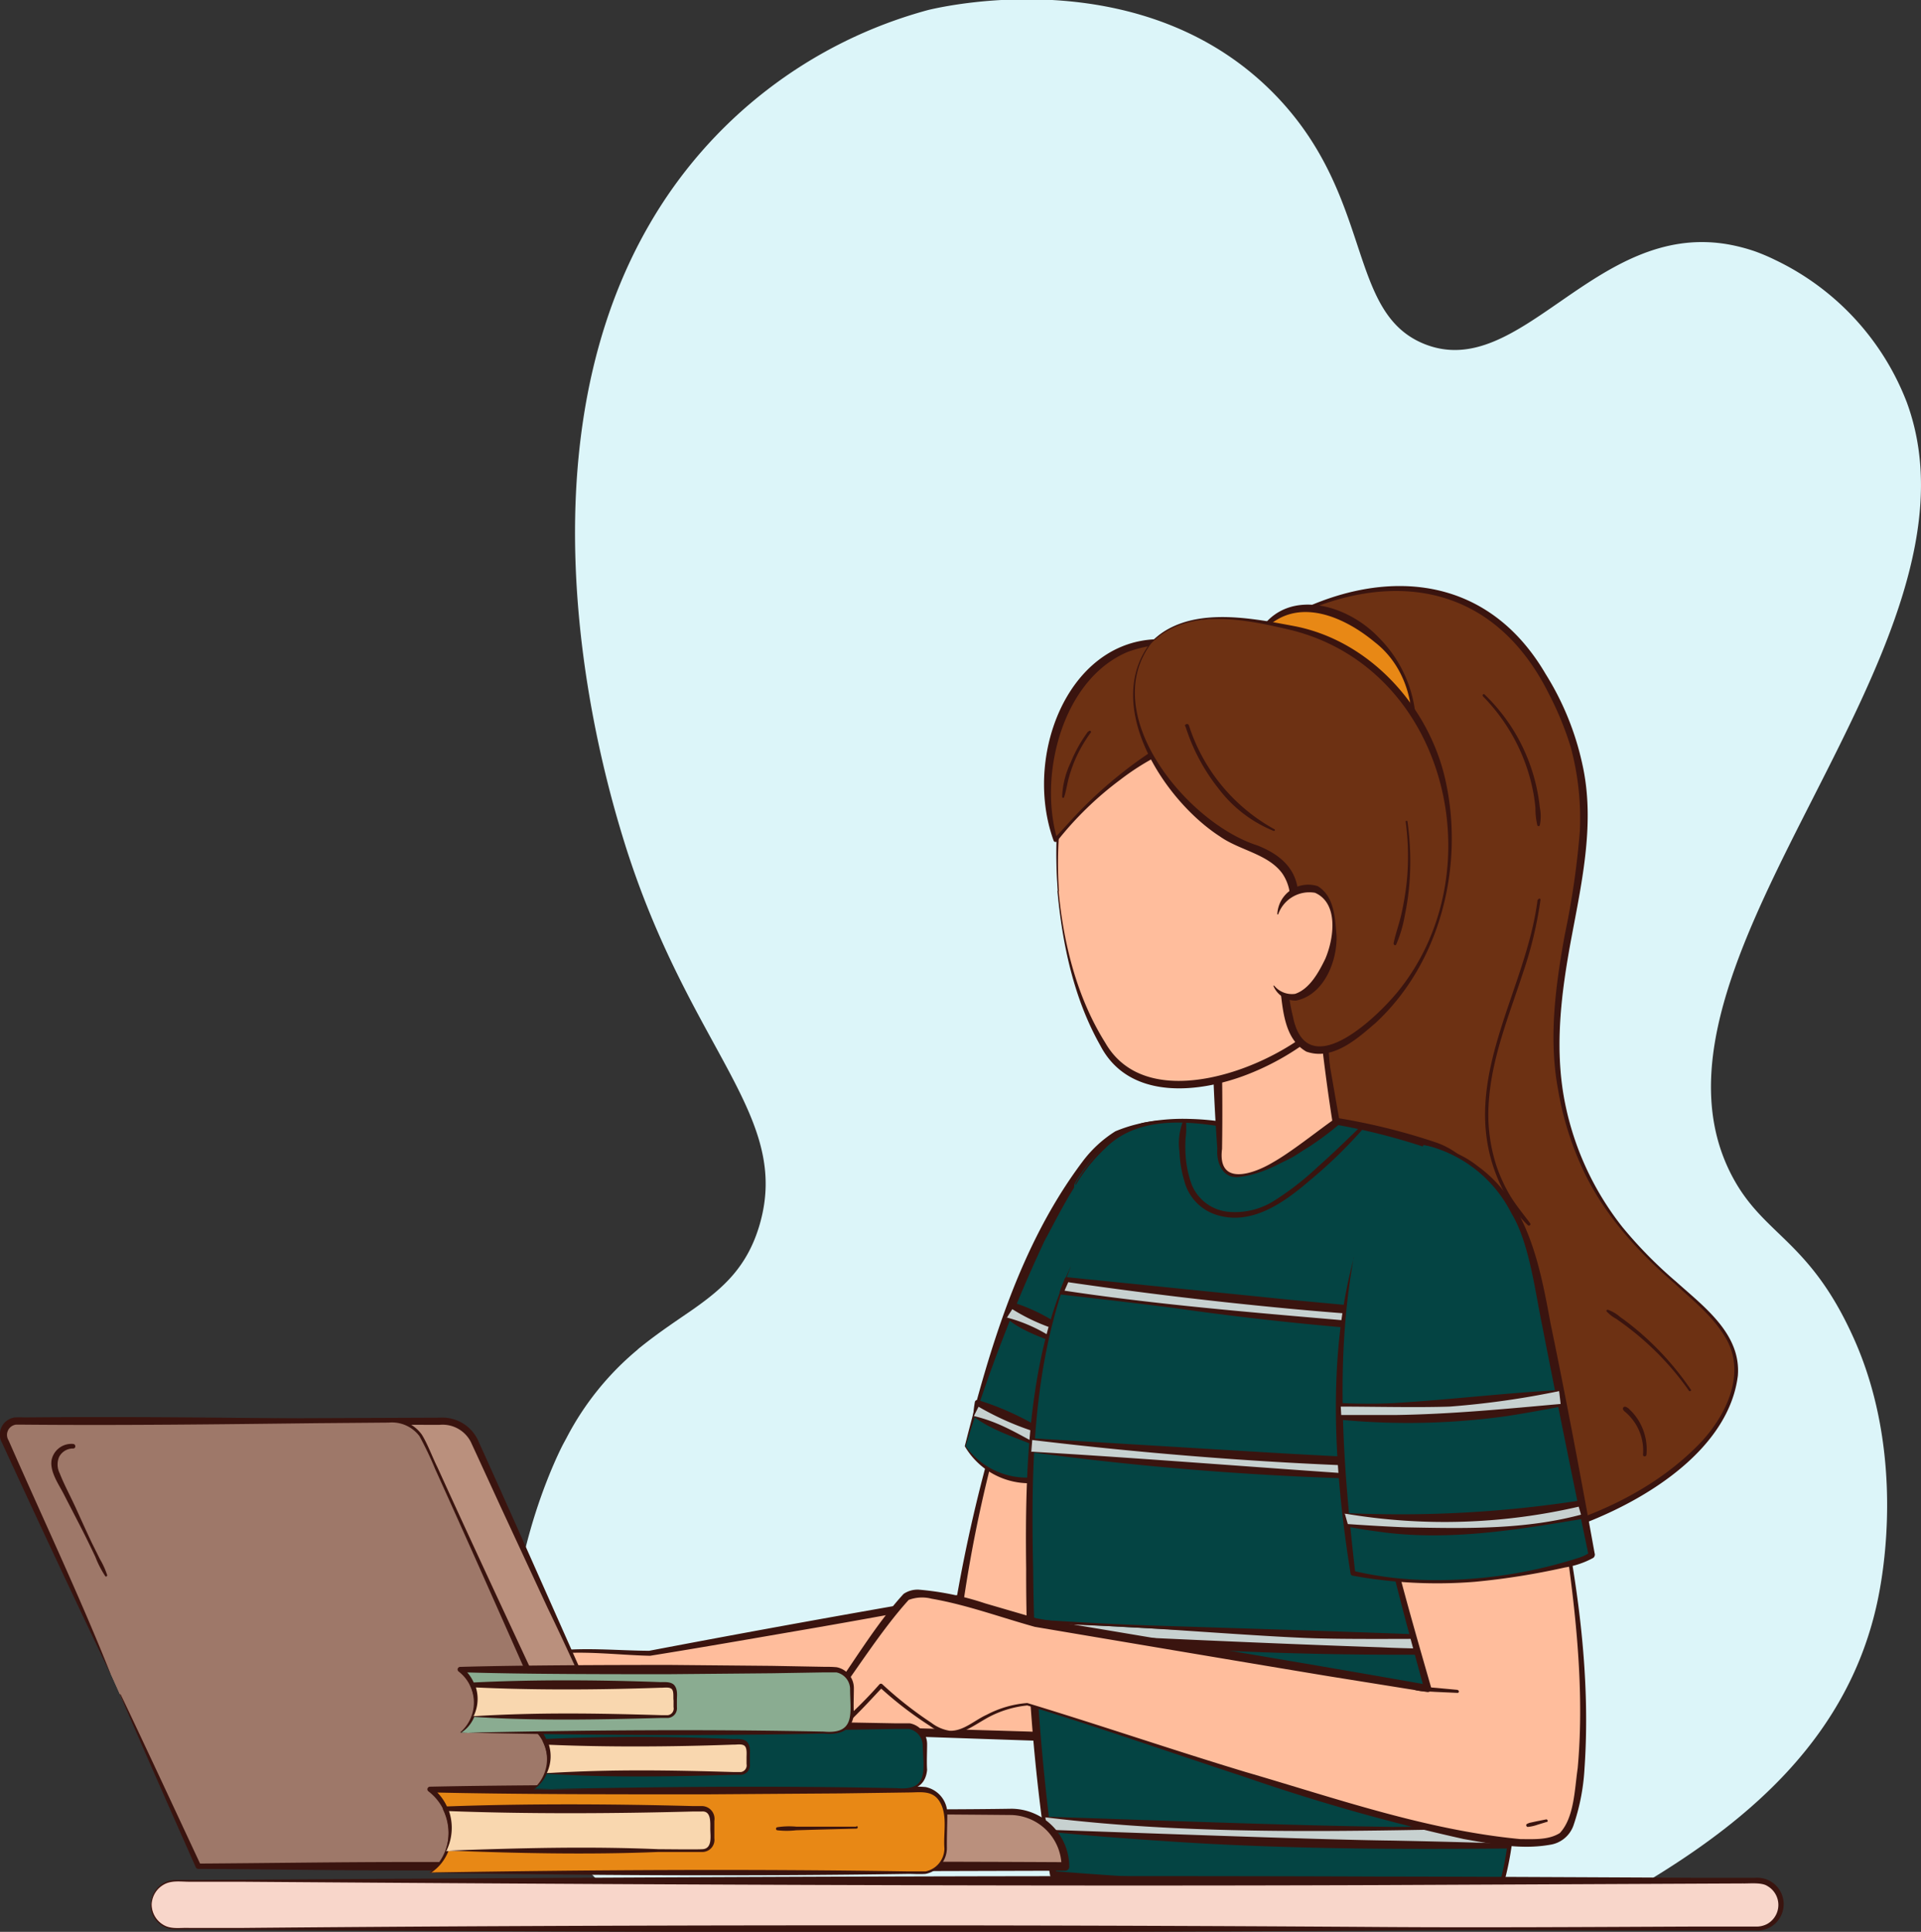 <svg xmlns="http://www.w3.org/2000/svg" viewBox="0 0 223.2 224.43"><rect x="0" y="0" width="223.2" height="224.43" fill="#333333" stroke="none"/><defs><style>.cls-1{fill:#dcf5f9;}.cls-2{fill:#ffbd9c;}.cls-3{fill:#3a140f;}.cls-4{fill:#6d3113;}.cls-5{fill:#044443;}.cls-6{fill:#c7d1d0;}.cls-7{fill:#ba907d;}.cls-8{fill:#9e7869;}.cls-9{fill:#e88815;}.cls-10{fill:#f9d7af;}.cls-11{fill:#8aac91;}.cls-12{fill:#f8d6ca;fill-rule:evenodd;}</style></defs><g id="Layer_2" data-name="Layer 2"><g id="Design"><path class="cls-1" d="M59.8,198.27a37,37,0,0,0,1.41,6.39A34.31,34.31,0,0,0,69,218l.46.48c1,1,2,1.92,3,2.8h0c1,.83,2,1.59,3,2.32.21.15.43.31.65.45H181.61c1.18-.63,2.38-1.27,3.59-1.94,2.1-1.14,4.23-2.35,6.34-3.63,11.81-7.16,23.31-16.82,26.62-32.53,1.36-6.48,2.37-18.89-2.7-30.31-5.42-12.19-11-12-14.7-20-11.42-24.79,31.18-60.65,20.79-88.9A30.43,30.43,0,0,0,206.26,30.2a23.22,23.22,0,0,0-2.35-1,20.85,20.85,0,0,0-3.24-.83c-15.38-2.58-24,16.08-35.18,11.59-9.1-3.67-5.78-17.09-17.39-29-15-15.37-37.71-10.4-40.21-9.81a53.52,53.52,0,0,0-32.48,25C58.85,54.83,71,92.87,72.71,98.38c7.55,23.73,19.24,31.22,15.55,43.9-1.43,4.91-4.25,7.37-7.66,9.78-1.93,1.34-4,2.69-6.19,4.45a3.52,3.52,0,0,0-.37.32A33.23,33.23,0,0,0,65.85,167l-.39.72C64.85,168.86,57.76,183,59.8,198.27Z"/><path class="cls-2" d="M55.64,208.85c-1.19-.55,1.34-8.61,6.45-16,1-1.52,7.89-.88,13.39-.73l36.08-6.41a161.42,161.42,0,0,1,7.73-29.76c3.19-8.73,7.51-20.58,10.83-20.11,3.91.57,4.93,18.06,4.25,30.16a113,113,0,0,1-8.12,36l-49.48-1.58c-.26.09-.5.17-.72.27-4.38,1.93-4.55,5.22-7.61,4.38a37,37,0,0,1-6.59-2.78s-.4.41-1,1.15c-1.23,1.47-1.57,2.22-2.34,3.16C58.33,206.7,56.31,209.16,55.64,208.85Z"/><path class="cls-3" d="M55.62,208.89c-.55-.44-.27-1.32-.22-1.91,1.11-5.12,3.71-9.81,6.52-14.18a2.74,2.74,0,0,1,1.8-.92c3.8-.57,8.12-.11,11.71-.1q18-3.43,36.06-6.52l-.33.34a177.81,177.81,0,0,1,10.62-36.79c1.69-4.12,3.16-8.51,6-12,6.61-6.72,7,17,7.1,20.19a112.52,112.52,0,0,1-8.16,45.1.53.53,0,0,1-.5.33c-14.63-.51-35.08-1.15-49.48-1.86a11.31,11.31,0,0,0-3.5,2.06c-1.11.88-1.94,2.28-3.44,2.57s-2.8-.61-4.15-1.09a41.36,41.36,0,0,1-3.86-1.84l.11,0c-2.08,2-3.26,4.88-5.7,6.53a.73.73,0,0,1-.6.11Zm0-.09c.34.08.68-.22,1-.44,2.09-1.76,3.24-4.31,5.16-6.23,1.29.47,2.61,1.3,4,1.78s2.67,1.16,4,1c1.37-.31,2.17-1.71,3.22-2.57a10.16,10.16,0,0,1,3.79-2.26c14.34.24,35,.83,49.49,1.3l-.51.32a114.44,114.44,0,0,0,7.61-29.45,119.37,119.37,0,0,0,.84-15.24c-.08-3.5-.19-21.45-4.66-20.95-4.25,2.06-8.27,15.35-10.14,20A157,157,0,0,0,112,185.73a.43.43,0,0,1-.34.34c-6,1.07-12,2.19-18,3.22s-12.08,2.1-18.13,3.07c-3.9-.09-7.82-.65-11.69-.16a2.41,2.41,0,0,0-1.63.76,42.35,42.35,0,0,0-6.64,14c-.08.56-.28,1.39.15,1.8Z"/><path class="cls-4" d="M144.37,75c1.51-1.13,13.79-10.05,25.18-5.35,6.24,2.57,9.31,8,10.82,10.82,10.06,18.48-4.46,31.8,2.32,51.81,5.83,17.17,20.37,18.61,18.95,28.22-2,13.36-32.26,25.07-43.69,15.85-7.62-6.16-3.14-18.68-3.48-42.53A193.88,193.88,0,0,0,144.37,75Z"/><path class="cls-3" d="M144.32,75c11.51-8.78,27.05-10.75,35.27,3.31a32.77,32.77,0,0,1,4.25,10.42c1.51,6.66,0,13.52-1.23,20.08s-2.1,13.26-.67,19.82a34,34,0,0,0,6.58,13.94,50.49,50.49,0,0,0,6.24,6.34c3.21,2.89,7.55,6.06,7.16,10.91-1.52,12.35-21.17,20.11-32.17,20.26-11.44.17-17.1-5.32-16.79-16.8,0-6,.6-11.92.81-17.88A199.19,199.19,0,0,0,144.32,75Zm.1,0a188.21,188.21,0,0,1,10.38,70.41c-.2,6-.77,11.92-.8,17.83.05,4.29.34,9,3.62,12.1,5.55,5,14,4.21,20.86,2.64,7.1-1.84,14.1-5.11,19.2-10.48,2.87-3.1,5.2-7.89,2.9-11.93-1.45-2.59-3.87-4.47-6-6.45-4.52-3.9-8.61-8.46-11-14a36.25,36.25,0,0,1-2.56-8.6c-1.1-5.94-.28-12,.78-17.87a95.19,95.19,0,0,0,1.76-12.09,31.77,31.77,0,0,0-1.07-9.81A36.77,36.77,0,0,0,180,80.68c-7.67-15.45-22.91-14.51-35.58-5.62Z"/><path class="cls-5" d="M112.15,168a9.21,9.21,0,0,0,3.67,3.2,8.35,8.35,0,0,0,4.25.76c.07-1.23.19-2.58.35-4,.06-.56.13-1.14.21-1.73a82.19,82.19,0,0,1,2.06-10.25c.14-.53.29-1.07.45-1.61.45-1.56,1-3.17,1.57-4.81a76.38,76.38,0,0,1,3.3-7.79c.25-.51.5-1,.75-1.49a76.18,76.18,0,0,1,6-9.72l-.15,0a30.78,30.78,0,0,0-3.76.81c-1.92.56-4.24,2.93-6.7,6.79-.27.44-.55.89-.83,1.36a88.09,88.09,0,0,0-5.8,12.17c-.18.48-.37,1-.56,1.45-1.16,3-2.29,6.36-3.36,9.91h0l-.45,1.54C112.78,165.65,112.47,166.8,112.15,168Z"/><path class="cls-3" d="M112.2,168a8.7,8.7,0,0,0,7.84,3.63l-.3.31a68.81,68.81,0,0,1,4.49-21.82,93.23,93.23,0,0,1,10.2-19.8l.35.56a16.88,16.88,0,0,0-4.76,1.3c-4.11,2.85-6.36,7.73-8.69,12.05A180.36,180.36,0,0,0,112.2,168Zm-.1,0c2.89-11.38,6.4-23.34,13.64-33a14.13,14.13,0,0,1,3.85-3.57,17,17,0,0,1,5.08-1.25.36.36,0,0,1,.34.57,69.46,69.46,0,0,0-6,9.34c-4.35,8.17-6.64,17.29-8,26.39-.28,1.84-.39,3.69-.62,5.54a.32.32,0,0,1-.29.28,8.66,8.66,0,0,1-8-4.28Z"/><path class="cls-6" d="M113.11,164.53c2.29,1.15,4.72,2.27,7.31,3.35.06-.56.13-1.14.21-1.73-2.49-1-4.85-2.1-7.07-3.16Z"/><path class="cls-3" d="M113.16,164.51c2.89.69,4.84,1.92,7.32,3.23l-.22.12c.06-.58.06-1.16.08-1.75l.18.31a33.32,33.32,0,0,1-7.09-3.15l.43-.19c-.19.43-.44.88-.7,1.43Zm-.09,0a16.51,16.51,0,0,1,.2-1.64.29.29,0,0,1,.35-.22,32.46,32.46,0,0,1,7.19,3.22.25.25,0,0,1,.12.27c-.13.57-.27,1.14-.35,1.72a.16.16,0,0,1-.18.14c-2.41-1-5.34-1.89-7.33-3.49Z"/><path class="cls-6" d="M116.92,153.08c1.82.95,3.74,1.9,5.77,2.82.14-.53.29-1.07.45-1.61-2-.87-3.87-1.77-5.66-2.66C117.3,152.11,117.11,152.59,116.92,153.08Z"/><path class="cls-3" d="M117,153.07a18,18,0,0,1,5.78,2.69l-.21.1a11.18,11.18,0,0,0,.31-1.65l.17.35a22.62,22.62,0,0,1-5.69-2.63l.47-.17c-.23.38-.51.78-.83,1.31Zm-.1,0a13.91,13.91,0,0,1,.3-1.59.29.29,0,0,1,.36-.21,20.67,20.67,0,0,1,3,1.18,26.76,26.76,0,0,1,2.79,1.6.24.24,0,0,1,.09.29,13.08,13.08,0,0,0-.59,1.58.14.14,0,0,1-.2.09c-1.93-.73-4.28-1.57-5.76-2.94Z"/><path class="cls-5" d="M124.37,147.11c-.19.48-.37,1-.55,1.46l-.27.76a65.85,65.85,0,0,0-3.62,17.82l-.1,1.49c-.28,5-.23,10.34-.15,16.64,0,.87,0,1.76,0,2.7l0,1.53c.19,6,.65,13.13,1.64,21.19.07.52.13,1.05.2,1.58.23,1.78.49,3.61.78,5.47,8.66.63,17.82,1.05,27.44,1.16,8.63.1,16.89,0,24.75-.39a33.57,33.57,0,0,0,.77-13.53s-1.51-9.36-1.21-13.36c.05-.81.12-1.7.12-1.7s0-.11,0-.16c.42-5.76.74-11.1,1-16,0-.58.06-1.14.09-1.7.1-2.06.18-4,.26-5.92,0-4.36,0-7.6,0-10,0-.47,0-.9,0-1.31v-.4c0-5.81.13-5.33.07-5.94-1.17-10.23-6.67-14.18-6.67-14.18-1.44-1-3.46-1.58-7.5-2.7a61,61,0,0,0-7.13-1.5c-3.31,4.38-7.44,5.79-9.38,4.51-.24-.17-1.41-1-1.5-3.76a29.35,29.35,0,0,0-10-.39c-4,.55-7.38,4.94-8.59,7.11"/><path class="cls-3" d="M124.42,147.13c-4.41,11.17-4.64,23.24-4.38,35.08a260.27,260.27,0,0,0,2.71,35.49l-.34-.32c8.67.69,17.36,1.2,26.06,1.34s17.41,0,26.1-.43l-.23.18a34,34,0,0,0,.84-12.5,108.59,108.59,0,0,1-1.47-12.65c.31-8.52,1-16.92,1.32-25.38.2-3.66,0-9,.09-12.68,0-2.11,0-4.25.1-6.35-.5-5-2.3-10.33-6.06-13.84a7.62,7.62,0,0,0-2.59-1.45,73.1,73.1,0,0,0-12.21-3.11l.37-.15c-2.07,2.68-6.69,6.75-10.16,4.29a5.5,5.5,0,0,1-1.32-3.77l.23.27c-5-.91-11.18-1.7-15.12,2.31a19.14,19.14,0,0,0-3.34,4.15c0,.06-.13,0-.09-.05,1.8-3.07,4.33-6.05,7.87-7.12a23.46,23.46,0,0,1,5.41-.45,30.36,30.36,0,0,1,5.38.61.29.29,0,0,1,.23.26c.07,2.9,1.54,4.65,4.52,3.61a12.69,12.69,0,0,0,5.77-4.58.39.39,0,0,1,.37-.15,73.15,73.15,0,0,1,12.42,3c6.11,2.17,8.74,10.25,9.36,16.19,0,3.68-.12,9-.11,12.71,0,8.35-.77,17-1.27,25.39l-.22,3.16c-.5,5.27.45,10.47,1.13,15.72a35,35,0,0,1-1,12.69.23.23,0,0,1-.22.18c-8.71.34-17.42.38-26.12.31s-17.42-.38-26.11-.95a.37.37,0,0,1-.34-.31,219.88,219.88,0,0,1-2.77-35.59c-.15-11.7.25-24.56,5.17-35.09Z"/><path class="cls-6" d="M121.41,211.09c8.91.65,18.29,1.1,28.1,1.27,8.92.15,17.47.06,25.65-.21v2.32q-9.48,0-19.28-.24c-11.79-.28-23.22-.82-34.27-1.56Z"/><path class="cls-3" d="M121.38,211.05c13.05.42,27.36,1,40.33,1.19q6.72,0,13.44-.34a.25.25,0,0,1,.25.23s0,2.32,0,2.34a.29.29,0,0,1-.28.28c-13.34.12-26.88.05-40.19-.89-4.47-.29-8.92-.64-13.37-1.09,0,0-.08,0-.09-.09l-.13-1.63Zm.07.07.26,1.54-.09-.09c9.44.31,31,1.15,40.15,1.26q6.69.13,13.39.35l-.29.29,0-2.32.25.24c-17.68.33-36.18.91-53.71-1.27Z"/><path class="cls-6" d="M174.26,190.32c-6.81,0-14-.16-21.65-.38-11.84-.35-22.85-.91-32.88-1.58l0,1.54c11.84.88,25,1.58,39.2,1.91q7.88.19,15.17.2Z"/><path class="cls-3" d="M174.22,190.35c-4.54,0-16.08.12-20.45,0-4.56-.06-15.71-.92-20.42-1.19q-6.81-.4-13.64-.59l.27-.25.07,1.53-.26-.27c12.1.66,28.65,1.39,40.75,1.8,4.35.22,9.61.11,13.49.58l.19-1.65Zm.08-.07,0,.74c-.05.57,0,1.1-.14,1.09-13.6.31-27.23.08-40.81-.86-4.53-.28-9-.65-13.57-1.08a.27.27,0,0,1-.25-.26l0-1.54a.26.26,0,0,1,.24-.26c4.55.3,9.09.56,13.65.72,13,.42,28,.85,40.93,1.45Z"/><path class="cls-6" d="M119.79,168.68c12.79,1.28,27.24,2.39,43,3.08q6.47.28,12.54.44c0-.58,0-1.14,0-1.7q-9-.25-18.91-.74c-13.34-.66-25.62-1.57-36.63-2.57Z"/><path class="cls-3" d="M119.83,168.65c13.3.77,28.3,2,41.61,2.86,4.63.25,9.27.35,13.91.44l-.25.24v-1.7l.27.28q-6.94-.12-13.91-.35c-13.91-.4-27.81-1.48-41.63-3.14l.11-.09-.11,1.46Zm-.08.06v-.53c0-.53-.09-1.1.1-1.09l27.77,1.67c9.25.55,18.51.9,27.77,1.46a.28.28,0,0,1,.27.28l-.07,1.7a.23.23,0,0,1-.25.24q-7-.37-13.91-.56a363.47,363.47,0,0,1-41.68-3.17Z"/><path class="cls-6" d="M175.83,155.32q-6.35-.4-13.13-1c-14.16-1.15-27.57-2.64-39.33-4.21.15-.5.42-1,.59-1.5,9.85,1.23,20.88,2.45,32.5,3.48q10.11.88,19.3,1.48Z"/><path class="cls-3" d="M175.86,155.36a355.51,355.51,0,0,1-39.43-3.4c-4.36-.56-8.73-1.06-13.1-1.56a.24.24,0,0,1-.21-.27c.15-.57.42-1.07.58-1.57a.27.27,0,0,1,.3-.18L149.87,151c7.61.73,18.4,1.66,25.89,2.51a.1.1,0,0,1,.1.1v1.75Zm-.07-.07-.14-1.67.1.1c-8.38-.38-17.59-.89-26-1.69q-13-1.22-25.84-3.1l.29-.19c-.19.54-.46,1-.61,1.49l-.21-.33c17.16,2.61,35.09,3.38,52.39,5.39Z"/><path class="cls-2" d="M153.18,117.34c.49,2.76,1.58,10.28,2.07,13-2.05,1.62-10.2,7.89-12.76,5.8-.47-.38-.87-1.13-.77-2.7l-.36-13.15Z"/><path class="cls-3" d="M153.21,117.3c.92,3.76,1.73,9.16,2.45,13a.46.46,0,0,1-.15.4,36.5,36.5,0,0,1-3.55,2.62c-2.52,1.49-5.11,3.13-8.1,3.43-1.85.15-2.55-1.76-2.42-3.3-.31-4.25-.51-8.78-.61-13.13a.54.54,0,0,1,.4-.52c4.08-1,8.2-1.8,12-2.51Zm-.06.08c-4.1,1.28-7.86,2.45-11.66,3.46l.4-.53q.2,6.59.1,13.16c-.55,4.32,3.51,3,5.89,1.58,2.19-1.24,5-3.51,7.11-5l-.15.41c-.69-4.33-1.23-8.74-1.69-13.08Z"/><path class="cls-7" d="M.54,167.3A1.57,1.57,0,0,1,2,165.07h49.5a4,4,0,0,1,3.68,2.37l19.55,43h42.74a6.36,6.36,0,0,1,6.35,6.35H23"/><path class="cls-3" d="M.49,167.32A1.66,1.66,0,0,1,2.09,165l3.27,0c4-.07,15.38-.17,19.59-.2l26.13-.1a4.57,4.57,0,0,1,4.41,2.52l.68,1.5c6.13,13.56,12.51,28.24,18.67,41.74,9.55-.32,32.7-.16,42.69-.33a6.76,6.76,0,0,1,6.71,6.74.46.46,0,0,1-.46.46l-25.18.07c-18.18,0-44.86-.15-63-.31C35.58,217,23,217,23,216.8s12.63-.2,12.64-.22c27.26-.25,60.85-.39,88.16-.24l-.46.46a6,6,0,0,0-5.81-5.94c-10.16-.1-32.41-.2-42.82-.25-3.83-7.78-7.3-16-11.09-23.82l-5.5-11.85L55.39,169l-.68-1.47a3.68,3.68,0,0,0-3.63-2c-8.58,0-30.88-.11-39.19-.21l-6.53-.09-3.27-.05a1.53,1.53,0,0,0-1.51,2.11c0,.06-.07.1-.09,0Z"/><path class="cls-8" d="M12.89,194.48.54,167.3A1.58,1.58,0,0,1,2,165.07H45.6a4,4,0,0,1,3.67,2.37L71.71,216.8H23l-9.09-20"/><path class="cls-3" d="M12.85,194.5C8.69,185.83,4.29,176.43.26,167.67a2,2,0,0,1,1.47-3,10.44,10.44,0,0,1,1.1,0c11.29-.1,22.58,0,33.87.17l8.47.07A4.29,4.29,0,0,1,49,166.65c.67,1.06,1.27,2.71,1.84,3.84,7,15.4,14.3,30.7,21.33,46.11a.5.5,0,0,1-.45.7c-6.08,0-18.27,0-24.34,0-8.11,0-16.22-.13-24.33-.18a.32.32,0,0,1-.3-.19c-2.23-5-6.67-15.07-8.83-20.1a0,0,0,1,1,.09,0c2.37,4.92,7,14.9,9.33,19.87l-.29-.2c8.11-.05,16.22-.18,24.33-.18,6.05,0,18.28,0,24.34,0l-.46.71c-7-15.43-13.73-31-20.71-46.39a38.87,38.87,0,0,0-1.81-3.79,4,4,0,0,0-3.56-1.58l-8.47.07c-11.29.13-22.58.27-33.87.17-.33,0-.75,0-1,0A1.2,1.2,0,0,0,1,167.34c3.83,8.74,8.47,18.58,11.86,27.16Z"/><path class="cls-9" d="M145.76,74.51a7.61,7.61,0,0,1,3.47-3.39c4.47-2,9.41,2.06,10.2,2.71a13.34,13.34,0,0,1,4.11,5.8,14,14,0,0,1-.35,10C160.91,82.05,153,76.51,145.76,74.51Z"/><path class="cls-3" d="M145.71,74.53c2.77-6.54,10.46-4.69,14.46-.49a14.8,14.8,0,0,1,3.41,15.74.43.43,0,0,1-.8,0c-2.64-7.57-9.8-12.49-17.07-15.21Zm.09,0c7.77,1.65,15.5,7.11,17.8,15l-.8,0c2.36-4.94,1.39-11.48-3.07-14.93-4.29-3.56-10.34-5.65-13.93,0Z"/><path class="cls-2" d="M122.92,103.5a47.56,47.56,0,0,0,1.81,9.86c2,6.69,4.57,11.25,8.83,12.3,6.12,1.51,17.5-1.67,24.87-11.7,2.67-3.63,4.69-10.76,5.63-11.76,10.63-11.33-4.39-19.52-16.05-25.4A17.86,17.86,0,0,0,138.87,75a8.33,8.33,0,0,0-1.07.12,14.71,14.71,0,0,0-3.61,1.18,17.74,17.74,0,0,0-5.3,4c-3.22,3.39-5,8.39-5.77,13.85A45.87,45.87,0,0,0,122.92,103.5Z"/><path class="cls-3" d="M123,103.5c.56,6.13,2.14,12.41,5.42,17.64,3.36,5.85,10.92,4.91,16.35,2.84A29.94,29.94,0,0,0,159,112.65a63,63,0,0,0,3.86-8.47,12.69,12.69,0,0,1,2.59-3.91c3.2-4,2.51-8.92-1-12.43-4.34-4.44-10-7.23-15.53-10-5.3-3-12.17-3.35-17.09.59-7.69,5.66-9.4,16.08-8.79,25.12Zm-.1,0c-.68-9.16.47-19.94,8.3-25.92,5.08-4.18,12.63-3.94,18.14-.7,5.51,2.92,11.25,5.86,15.47,10.59,3.52,3.75,4.14,8.84.93,13-.94,1.27-2,2.28-2.49,3.86a64.81,64.81,0,0,1-3.79,8.59,30.21,30.21,0,0,1-14.38,11.85c-5.71,2.26-13.88,3.11-17.22-3.28-3.11-5.5-4.42-11.78-5-18Z"/><path class="cls-4" d="M139.4,75.1l-.3,10.38s-7.26,1.24-16.46,12.11c-2.73-7.94.82-18,6.32-21.33C133.2,73.71,137.93,74.73,139.4,75.1Z"/><path class="cls-3" d="M139.44,75.07c.11,3.41.15,7,.08,10.43a.41.41,0,0,1-.32.39,28.83,28.83,0,0,0-9,4.67,39,39,0,0,0-7.39,7.18.23.23,0,0,1-.39-.08c-4.07-11.19,3.33-27.2,17-22.59Zm-.08.06a15.46,15.46,0,0,0-8.32.6c-7.63,3.2-10.4,14.36-8.19,21.79l-.38-.08c.59-.63,1.18-1.27,1.76-1.91a50.45,50.45,0,0,1,9.89-8.44,17,17,0,0,1,4.91-2l-.35.4c.13-3.46.38-6.83.68-10.34Z"/><path class="cls-4" d="M133.68,74.76c4.52-5.48,17.23-1.63,18.33-1.3a23.36,23.36,0,0,1,12.37,9.67c6.74,10.34,4.59,24.43-1.94,32.47-2.51,3.1-7.48,7.52-10.43,6.19-1.91-.86-2.36-3.86-2.71-6.19-1.05-7,2.16-9.37.77-13.14-1.55-4.25-6-3.25-10.82-7.73C132.18,88.17,129.65,79.65,133.68,74.76Z"/><path class="cls-3" d="M133.64,74.72c4.11-4.4,11.34-3,16.64-2C159.07,74.36,166,82,167.93,90.57c2.23,9.92-.51,21.22-8.08,28.25-2.14,1.85-5,4.44-8.07,3.35-2.79-1.61-2.73-5.44-3.15-8.26a17.14,17.14,0,0,1,.27-4.46c.35-2.14,1.33-4.07.87-6.19a5.29,5.29,0,0,0-.79-1.8c-1.66-2.26-4.95-2.67-7.23-4.28C135.26,93,128.1,82,133.64,74.72Zm.08.07c-6.15,8.27,4.24,20.84,12.38,23.43,5.77,2.28,5.28,6.37,3.83,11.43a20.12,20.12,0,0,0,.29,8.42c1.54,7.88,9.49.43,12.17-2.84,11.33-13.87,5.8-37.39-12.25-42-5.25-1.24-12.21-2.8-16.42,1.55Z"/><path class="cls-2" d="M148.46,106.22a3.89,3.89,0,0,1,1.76-2.51,3.53,3.53,0,0,1,2.71-.39c2.06.81,2.66,5,1.54,8.12-.69,1.9-2.51,4.68-4.51,4.42a2.91,2.91,0,0,1-2-1.32"/><path class="cls-3" d="M148.41,106.21a3.6,3.6,0,0,1,4.7-3.26c1.95,1.21,2,3.71,2.18,5.7.12,2.95-1.44,6.93-4.69,7.59a2.76,2.76,0,0,1-2.63-1.67c0-.06,0-.1.08-.06a2.65,2.65,0,0,0,2.43.95c1.68-.56,2.75-2.51,3.5-4.06,1-2.32,1.6-6.45-1.19-7.68a3.84,3.84,0,0,0-4.28,2.51s-.11,0-.1,0Z"/><path class="cls-2" d="M180.89,172.51c4.59,22.57,3.21,37.46,1,40.33-4.25,5.61-44-9.3-62.56-14.9-.3,0-.6.05-.87.09-5.37.9-6.49,4.48-9.63,2.69a42.07,42.07,0,0,1-6.5-4.93s-2.33,2.59-5,5.05-6.18,3.69-3.71.55,9.85-14.33,11.65-15.9c1.58-1.39,9,1.26,15,3l45.57,7.66s-7.94-26.11-7.94-39.48"/><path class="cls-3" d="M180.94,172.5c2.29,10.78,3.93,21.89,3.16,33a24.5,24.5,0,0,1-1.29,6.6,3.42,3.42,0,0,1-2.74,2.22c-3.36.59-6.74-.1-10-.67a230.82,230.82,0,0,1-25.53-7.24c-8.4-2.76-16.74-5.69-25.18-8.28a12.23,12.23,0,0,0-4.51,1.37c-2.42,1.33-4.1,3-6.81,1A42.61,42.61,0,0,1,102.2,196h.36c-1.55,1.57-8,9.07-10,7.32-.3-.69.25-1.22.55-1.75.94-1.2,1.84-2.54,2.72-3.77,2.93-4,5.83-9,9.16-12.63a2.88,2.88,0,0,1,1.77-.49,32.94,32.94,0,0,1,7.7,1.59l6,1.75c12.58,2.11,32.86,5.47,45.5,7.73l-.47.53c-3.52-13-7.27-26.1-7.59-39.6,0-.06.1-.07.1,0,.73,13.42,4.59,26.5,8.28,39.36a.41.41,0,0,1-.46.53l-11.41-1.83c-7.21-1.19-26.72-4.48-34.17-5.74-4-1.11-7.94-2.57-12-3.27a4.41,4.41,0,0,0-2.66.14c-3.19,3.51-6.3,8.5-9.17,12.35-.6.84-1.2,1.68-1.82,2.51-.32.5-1.46,1.69-1.48,2.26a5.45,5.45,0,0,0,2.35-1,48.87,48.87,0,0,0,6.72-6.31.24.24,0,0,1,.35,0,44.07,44.07,0,0,0,5.7,4.48,4.69,4.69,0,0,0,2.11.91c1.59.07,2.9-1.23,4.31-1.86a12.08,12.08,0,0,1,4.71-1.36c8.47,2.57,16.85,5.44,25.32,8,10.52,3.06,21.06,6.78,32,7.81,1.55,0,3.25.12,4.56-.71,1.68-1.8,1.71-5.1,2.07-7.52,1-10.92-.78-22.4-2.39-32.89Z"/><path class="cls-5" d="M157.24,146.09c-.11.51-.29,1.95-.39,2.47a76.46,76.46,0,0,0-1.2,10c-.08,1.47-.11,3-.09,4.64,0,.48,0,1,0,1.45.09,3.56.37,7.19.67,10.27.07.8.15,1.56.23,2.27.36,3.34.69,5.6.69,5.6a48.93,48.93,0,0,0,18.52.28c10.17-1.81,9.19-2.51,9.19-2.51l-.85-4.41c-.19-.94-.39-2-.62-3.17-.56-2.89-1.23-6.31-1.91-9.76-.11-.55-.22-1.1-.32-1.65-1.11-5.66-2.21-11.15-2.84-14.15,0-.12,0-.23-.08-.35-.12-.56-.26-1.11-.42-1.64-2-6.81-6.92-11.72-12.42-12.4"/><path class="cls-3" d="M157.29,146.1c-2.21,12.14-1.21,24.47.18,36.65l-.22-.25a40.48,40.48,0,0,0,6.95,1,54,54,0,0,0,19.13-2.49,4.87,4.87,0,0,0,1.25-.56s0,0,0,0a.31.31,0,0,0,.12.33l-.15-.23q-2.78-13.31-5.38-26.64c-.8-3.82-1.48-9.55-3.54-12.92a15.15,15.15,0,0,0-10.23-8,11.82,11.82,0,0,1,6.34,2.52c5.82,4.23,7.2,11.61,8.42,18.25,1.84,8.87,3.51,17.78,5.12,26.7l-.15-.23a.49.49,0,0,1,0,.75,10.08,10.08,0,0,1-3.3,1.12,83.42,83.42,0,0,1-10.52,1.67,54.72,54.72,0,0,1-14.17-.72.29.29,0,0,1-.22-.25c-1.92-12-2.75-25.14.4-36.73Z"/><path class="cls-6" d="M156.21,175.81c.09.46.19.92.28,1.38a78.74,78.74,0,0,0,16.83.53A77.94,77.94,0,0,0,184,176.15l-.38-1.5a92.51,92.51,0,0,1-27.45,1.16Z"/><path class="cls-3" d="M156.25,175.84l.38,1.32-.12-.11c1.72.13,5.17.33,6.89.39,6.89.13,13.88.3,20.58-1.55l-.21.33-.43-1.49.38.24a69.28,69.28,0,0,1-27.47.87Zm-.07-.07a136.69,136.69,0,0,0,27.42-1.45.31.31,0,0,1,.38.25l.33,1.52a.26.26,0,0,1-.21.33c-8,1.34-16.11,2.69-24.2,1.48-1.16-.15-2.31-.33-3.45-.57-.27-.21-.17-1.22-.27-1.56Z"/><path class="cls-6" d="M181.19,161.57c-3,.47-6.17.87-9.57,1.16a139.31,139.31,0,0,1-16.06.47c0,.48,0,1,0,1.45a119.86,119.86,0,0,0,18.64-.46c2.55-.26,5-.59,7.28-1Z"/><path class="cls-3" d="M181.16,161.61a99.57,99.57,0,0,1-12.72,1.8c-3.74.13-9.1,0-12.89,0l.22-.21.08,1.45-.25-.26q3.26,0,6.49,0c6.49-.09,12.93-.72,19.4-1.3l-.14.19-.19-1.64Zm.06-.08.45,1.66a.15.15,0,0,1-.11.18c-2.14.41-4.29.8-6.45,1.14a83.11,83.11,0,0,1-19.56.41.27.27,0,0,1-.23-.26l0-1.46a.22.22,0,0,1,.22-.22A59.78,59.78,0,0,0,162,163c6.34-.38,13-1.18,19.24-1.51Z"/><path class="cls-9" d="M49.9,217.56h57.25a2.88,2.88,0,0,0,2.67-3.05v-3.57a2.88,2.88,0,0,0-2.67-3.05H49.9a6.16,6.16,0,0,1,1.84,2.32,6.1,6.1,0,0,1,.53,2.32,6.26,6.26,0,0,1-.44,2.52A5.61,5.61,0,0,1,49.9,217.56Z"/><path class="cls-3" d="M50,217.54c18.88-.31,36.89-.42,55.55-.13.65,0,1.34,0,2,0a2.74,2.74,0,0,0,2.18-2.67c-.15-1.84.46-4.06-.69-5.64-.84-1.13-2.19-.86-3.45-.86l-7.94.11-15.88.11c-9.34,0-22.56,0-31.77-.23l.17-.54c3.16,2.32,3.21,7.76-.12,9.89Zm-.1,0a6,6,0,0,0-.12-9.43.3.3,0,0,1,.17-.54c9.16-.2,22.47-.22,31.77-.23l15.88.11,7.94.1c.68,0,1.29,0,2,.06a3.17,3.17,0,0,1,2.53,3.09c0,1.18-.07,2.81-.05,4a3.07,3.07,0,0,1-2.49,3c-.71.05-1.34,0-2,0-18.33.28-37.55.18-55.64-.14Z"/><path class="cls-10" d="M51.83,215.05H81.64a1.19,1.19,0,0,0,1.1-1.27v-2.31a1.19,1.19,0,0,0-1.1-1.26H51.74a6.1,6.1,0,0,1,.53,2.32A6.26,6.26,0,0,1,51.83,215.05Z"/><path class="cls-3" d="M51.87,215c8.57-.3,16.31-.52,24.64-.17.72,0,4.46.05,5.11,0,1.16-.06.92-1.49.91-2.3s.13-2.17-1-2.08l-1,0c-9.35.25-19.42.3-28.75-.06l.24-.38a6.06,6.06,0,0,1-.11,4.92Zm-.08,0a6.32,6.32,0,0,0-.3-4.74.27.27,0,0,1,.25-.39c9.32-.35,19.4-.3,28.75-.05l1,0A1.48,1.48,0,0,1,83,211.55l0,1,0,1a1.41,1.41,0,0,1-1.3,1.6c-.62,0-4.45,0-5.17,0-8.09.34-16.79.15-24.66-.17Z"/><path class="cls-5" d="M62,207.89h43.52a2.18,2.18,0,0,0,2-2.31v-2.72a2.19,2.19,0,0,0-2-2.31H62a4.56,4.56,0,0,1,1.8,3.52,4.69,4.69,0,0,1-.33,1.91A4.19,4.19,0,0,1,62,207.89Z"/><path class="cls-3" d="M62,207.88c14.45-.31,28-.43,42.21-.14,3.79.34,3.06-2.26,3-5a2,2,0,0,0-1.59-1.88c-.42,0-1,0-1.47,0l-6,.1-12.08.11c-7.09,0-17.14,0-24.14-.23l.17-.53c2.42,1.78,2.45,6-.12,7.57Zm-.09,0a4.56,4.56,0,0,0-.13-7.12.3.3,0,0,1,.17-.54c7-.19,17.08-.22,24.14-.22l12.08.1,6,.11c.52,0,1,0,1.55,0a2.46,2.46,0,0,1,2,2.41c0,.9-.06,2.13,0,3-.2,2-1.68,2.48-3.47,2.3-13.9.29-28.65.19-42.29-.13Z"/><path class="cls-10" d="M63.43,206H86.08a.91.91,0,0,0,.84-.95v-1.76a.91.91,0,0,0-.84-1H63.36a4.61,4.61,0,0,1,.4,1.76A4.69,4.69,0,0,1,63.43,206Z"/><path class="cls-3" d="M63.47,206c7.63-.47,14.39-.35,21.82-.13h.78a.78.78,0,0,0,.67-.93l0-.78c0-.35.08-1.08-.23-1.34s-.93-.12-1.27-.14c-7.11.26-14.76.31-21.85,0l.24-.38a4.53,4.53,0,0,1-.13,3.76Zm-.08,0a4.89,4.89,0,0,0-.28-3.59.27.27,0,0,1,.25-.38c7.08-.35,14.75-.3,21.85,0,.52,0,1.33-.08,1.68.45s.23,1.14.24,1.67l0,.78a1.12,1.12,0,0,1-1,1.26h-.79c-7.14.2-14.93.35-21.89-.13Z"/><path class="cls-11" d="M53.46,201.32H97A2.19,2.19,0,0,0,99,199v-2.72A2.18,2.18,0,0,0,97,194H53.46a4.51,4.51,0,0,1,1.39,1.76,4.39,4.39,0,0,1,.41,1.76,4.87,4.87,0,0,1-.33,1.91A4.31,4.31,0,0,1,53.46,201.32Z"/><path class="cls-3" d="M53.51,201.31c14.44-.31,28-.43,42.2-.14,3.79.34,3.06-2.26,3.06-5a2,2,0,0,0-1.59-1.88c-.43,0-1,0-1.47,0l-6,.1-12.07.11c-7.1,0-17.14,0-24.14-.23l.17-.54c2.41,1.78,2.45,6-.12,7.58Zm-.1,0a4.56,4.56,0,0,0-.12-7.12.3.3,0,0,1,.17-.54c7-.2,17.07-.22,24.14-.23l12.07.11,6,.11c.52,0,1,0,1.54.05a2.47,2.47,0,0,1,2,2.41c0,.9-.06,2.13,0,3-.19,2-1.67,2.48-3.47,2.3-13.89.28-28.64.19-42.29-.13Z"/><path class="cls-10" d="M54.93,199.41H77.58a.91.91,0,0,0,.84-1V196.7a.91.91,0,0,0-.84-1H54.85a4.39,4.39,0,0,1,.41,1.76A4.87,4.87,0,0,1,54.93,199.41Z"/><path class="cls-3" d="M55,199.38c7.62-.46,14.39-.34,21.82-.12h.77a.77.77,0,0,0,.67-.93l0-.78c-.06-.36.07-1.08-.23-1.34s-.94-.12-1.27-.14c-7.11.25-14.77.3-21.86-.05l.25-.38a4.54,4.54,0,0,1-.13,3.75Zm-.09.06a4.94,4.94,0,0,0-.27-3.59.26.26,0,0,1,.24-.38c7.09-.36,14.75-.31,21.86-.05.52,0,1.32-.08,1.67.44s.24,1.15.24,1.68l0,.78a1.13,1.13,0,0,1-1,1.26h-.78c-7.15.2-14.94.35-21.9-.13Z"/><path class="cls-12" d="M17.57,221.26h0a2.79,2.79,0,0,0,2.78,2.79H204.17a2.78,2.78,0,0,0,2.78-2.79h0a2.78,2.78,0,0,0-2.78-2.78H20.35A2.79,2.79,0,0,0,17.57,221.26Z"/><path class="cls-3" d="M17.62,221.26a2.76,2.76,0,0,0,1.45,2.41c.88.49,1.94.26,2.93.31h6c41.72-.38,90.42-.39,132.39-.11,11.62.08,24.43,0,36.11-.05l6,0H204a2.67,2.67,0,0,0,1.32-.3,2.53,2.53,0,0,0,0-4.43c-.66-.42-2.05-.26-2.82-.28L160.4,219c-42,.16-90.6-.08-132.39-.39H22c-1,0-2.05-.18-2.93.31a2.76,2.76,0,0,0-1.45,2.4Zm-.1,0a2.88,2.88,0,0,1,3-2.85H22c43.92-.26,94.23-.58,138.4-.4,7.76,0,28.55.1,36.11.14l6,0H204a3.07,3.07,0,1,1,0,6.13h-1.51l-6,0c-11.73,0-24.46-.12-36.11,0-44.24.32-94.4.2-138.4-.13H20.49a2.87,2.87,0,0,1-3-2.85Z"/><path class="cls-3" d="M126.41,85a16.45,16.45,0,0,0-2,3.57,10.12,10.12,0,0,0-1,4,.12.12,0,0,0,.24,0c.21-.64.31-1.31.48-2a17.18,17.18,0,0,1,.61-1.88,16.24,16.24,0,0,1,2-3.59c.11-.15-.14-.29-.24-.14Z"/><path class="cls-3" d="M137.74,84.39a22.5,22.5,0,0,0,3.87,7.26A15.19,15.19,0,0,0,148,96.54c.12,0,.19-.14.08-.2a21.13,21.13,0,0,1-9.94-12.07c-.09-.27-.53-.16-.44.12Z"/><path class="cls-3" d="M163.33,95.52a29.69,29.69,0,0,1,.11,7,33.55,33.55,0,0,1-.6,3.61c-.25,1.17-.69,2.3-.92,3.47,0,.18.21.31.3.13a14.56,14.56,0,0,0,1-3.37,29.36,29.36,0,0,0,.53-3.61,32.5,32.5,0,0,0-.22-7.31c0-.12-.23-.09-.21,0Z"/><path class="cls-3" d="M172.3,80.89a21.82,21.82,0,0,1,4.62,7,21.49,21.49,0,0,1,1.17,3.86,19,19,0,0,1,.31,2.12,8.54,8.54,0,0,0,.22,2,.15.15,0,0,0,.29,0,5.1,5.1,0,0,0,0-2.06,21.42,21.42,0,0,0-1.59-6.13,21.17,21.17,0,0,0-4.83-7,.13.13,0,0,0-.19.19Z"/><path class="cls-3" d="M178.65,104.52c-1.27,10.22-8.5,20-5.28,30.59a19.4,19.4,0,0,0,1.62,3.81,12.68,12.68,0,0,0,2.52,3.41c.14.13.4,0,.28-.21-.74-1-1.57-2-2.23-3.05a18.41,18.41,0,0,1-1.67-3.57,19.34,19.34,0,0,1-.9-7.59c.37-5.2,2.4-10.09,4-15a44.84,44.84,0,0,0,2-8.39c0-.17-.24-.17-.26,0Z"/><path class="cls-3" d="M196.46,161.44a34,34,0,0,0-4.36-5.21,31.77,31.77,0,0,0-2.54-2.24c-.43-.35-.88-.68-1.33-1a4.34,4.34,0,0,0-1.42-.83c-.1,0-.22.09-.14.19a4.29,4.29,0,0,0,1.14.88c.46.32.92.65,1.37,1a31.83,31.83,0,0,1,2.6,2.2,33.11,33.11,0,0,1,4.46,5.14c.09.13.31,0,.22-.13Z"/><path class="cls-3" d="M191.3,169a6.4,6.4,0,0,0-1.48-4.75,4,4,0,0,0-.45-.47,1.09,1.09,0,0,0-.51-.35.23.23,0,0,0-.28.15c-.06.19.12.34.25.45a6,6,0,0,1,1.56,2.05,5.86,5.86,0,0,1,.51,2.92c0,.26.38.25.4,0Z"/><path class="cls-3" d="M179.64,211.37l-1.11.22-.55.12-.27.06a2.36,2.36,0,0,0-.28.12c-.18.07-.09.37.1.35a4.81,4.81,0,0,0,1.11-.25l1.08-.33c.19,0,.11-.32-.08-.29Z"/><path class="cls-3" d="M169.35,196.32l-2.47-.23-1.23-.1a4.24,4.24,0,0,0-1.18,0c-.2,0-.16.3,0,.36a4.65,4.65,0,0,0,1.18.14l1.23.07,2.47.11c.21,0,.21-.31,0-.33Z"/><path class="cls-3" d="M8.5,167.75A2.35,2.35,0,0,0,6,169.59c-.25,1.39.86,2.9,1.45,4.07.81,1.59,1.64,3.16,2.44,4.75.4.81.8,1.63,1.19,2.46a11.55,11.55,0,0,0,1.15,2.24c.09.11.25,0,.22-.13a9.32,9.32,0,0,0-.84-1.85l-.94-1.89c-.64-1.35-1.25-2.71-1.87-4.07s-1.32-2.63-1.86-4a2.27,2.27,0,0,1-.08-1.89,1.8,1.8,0,0,1,1.64-1c.34,0,.33-.5,0-.53Z"/><path class="cls-3" d="M99.51,212.21l-4.67,0-2.34,0a9,9,0,0,0-2.2.07.18.18,0,0,0,0,.35,9.52,9.52,0,0,0,2.2,0l2.34-.07,4.67-.12a.15.15,0,1,0,0-.3Z"/><path class="cls-3" d="M157.83,131.12c-1.54,1.5-3.09,3-4.7,4.42a33.19,33.19,0,0,1-5,3.9,8.47,8.47,0,0,1-5.42,1.34,5.11,5.11,0,0,1-4.23-3.12,12.14,12.14,0,0,1-.73-3.52,17,17,0,0,1,0-1.89,9.26,9.26,0,0,0,.06-1.82c0-.19-.31-.2-.4-.05a7,7,0,0,0-.37,3.4,14,14,0,0,0,.58,3.47,5.58,5.58,0,0,0,3.61,3.85c4.14,1.39,8-1.42,10.94-3.95a54.15,54.15,0,0,0,6-5.78.18.18,0,1,0-.25-.25Z"/></g></g></svg>